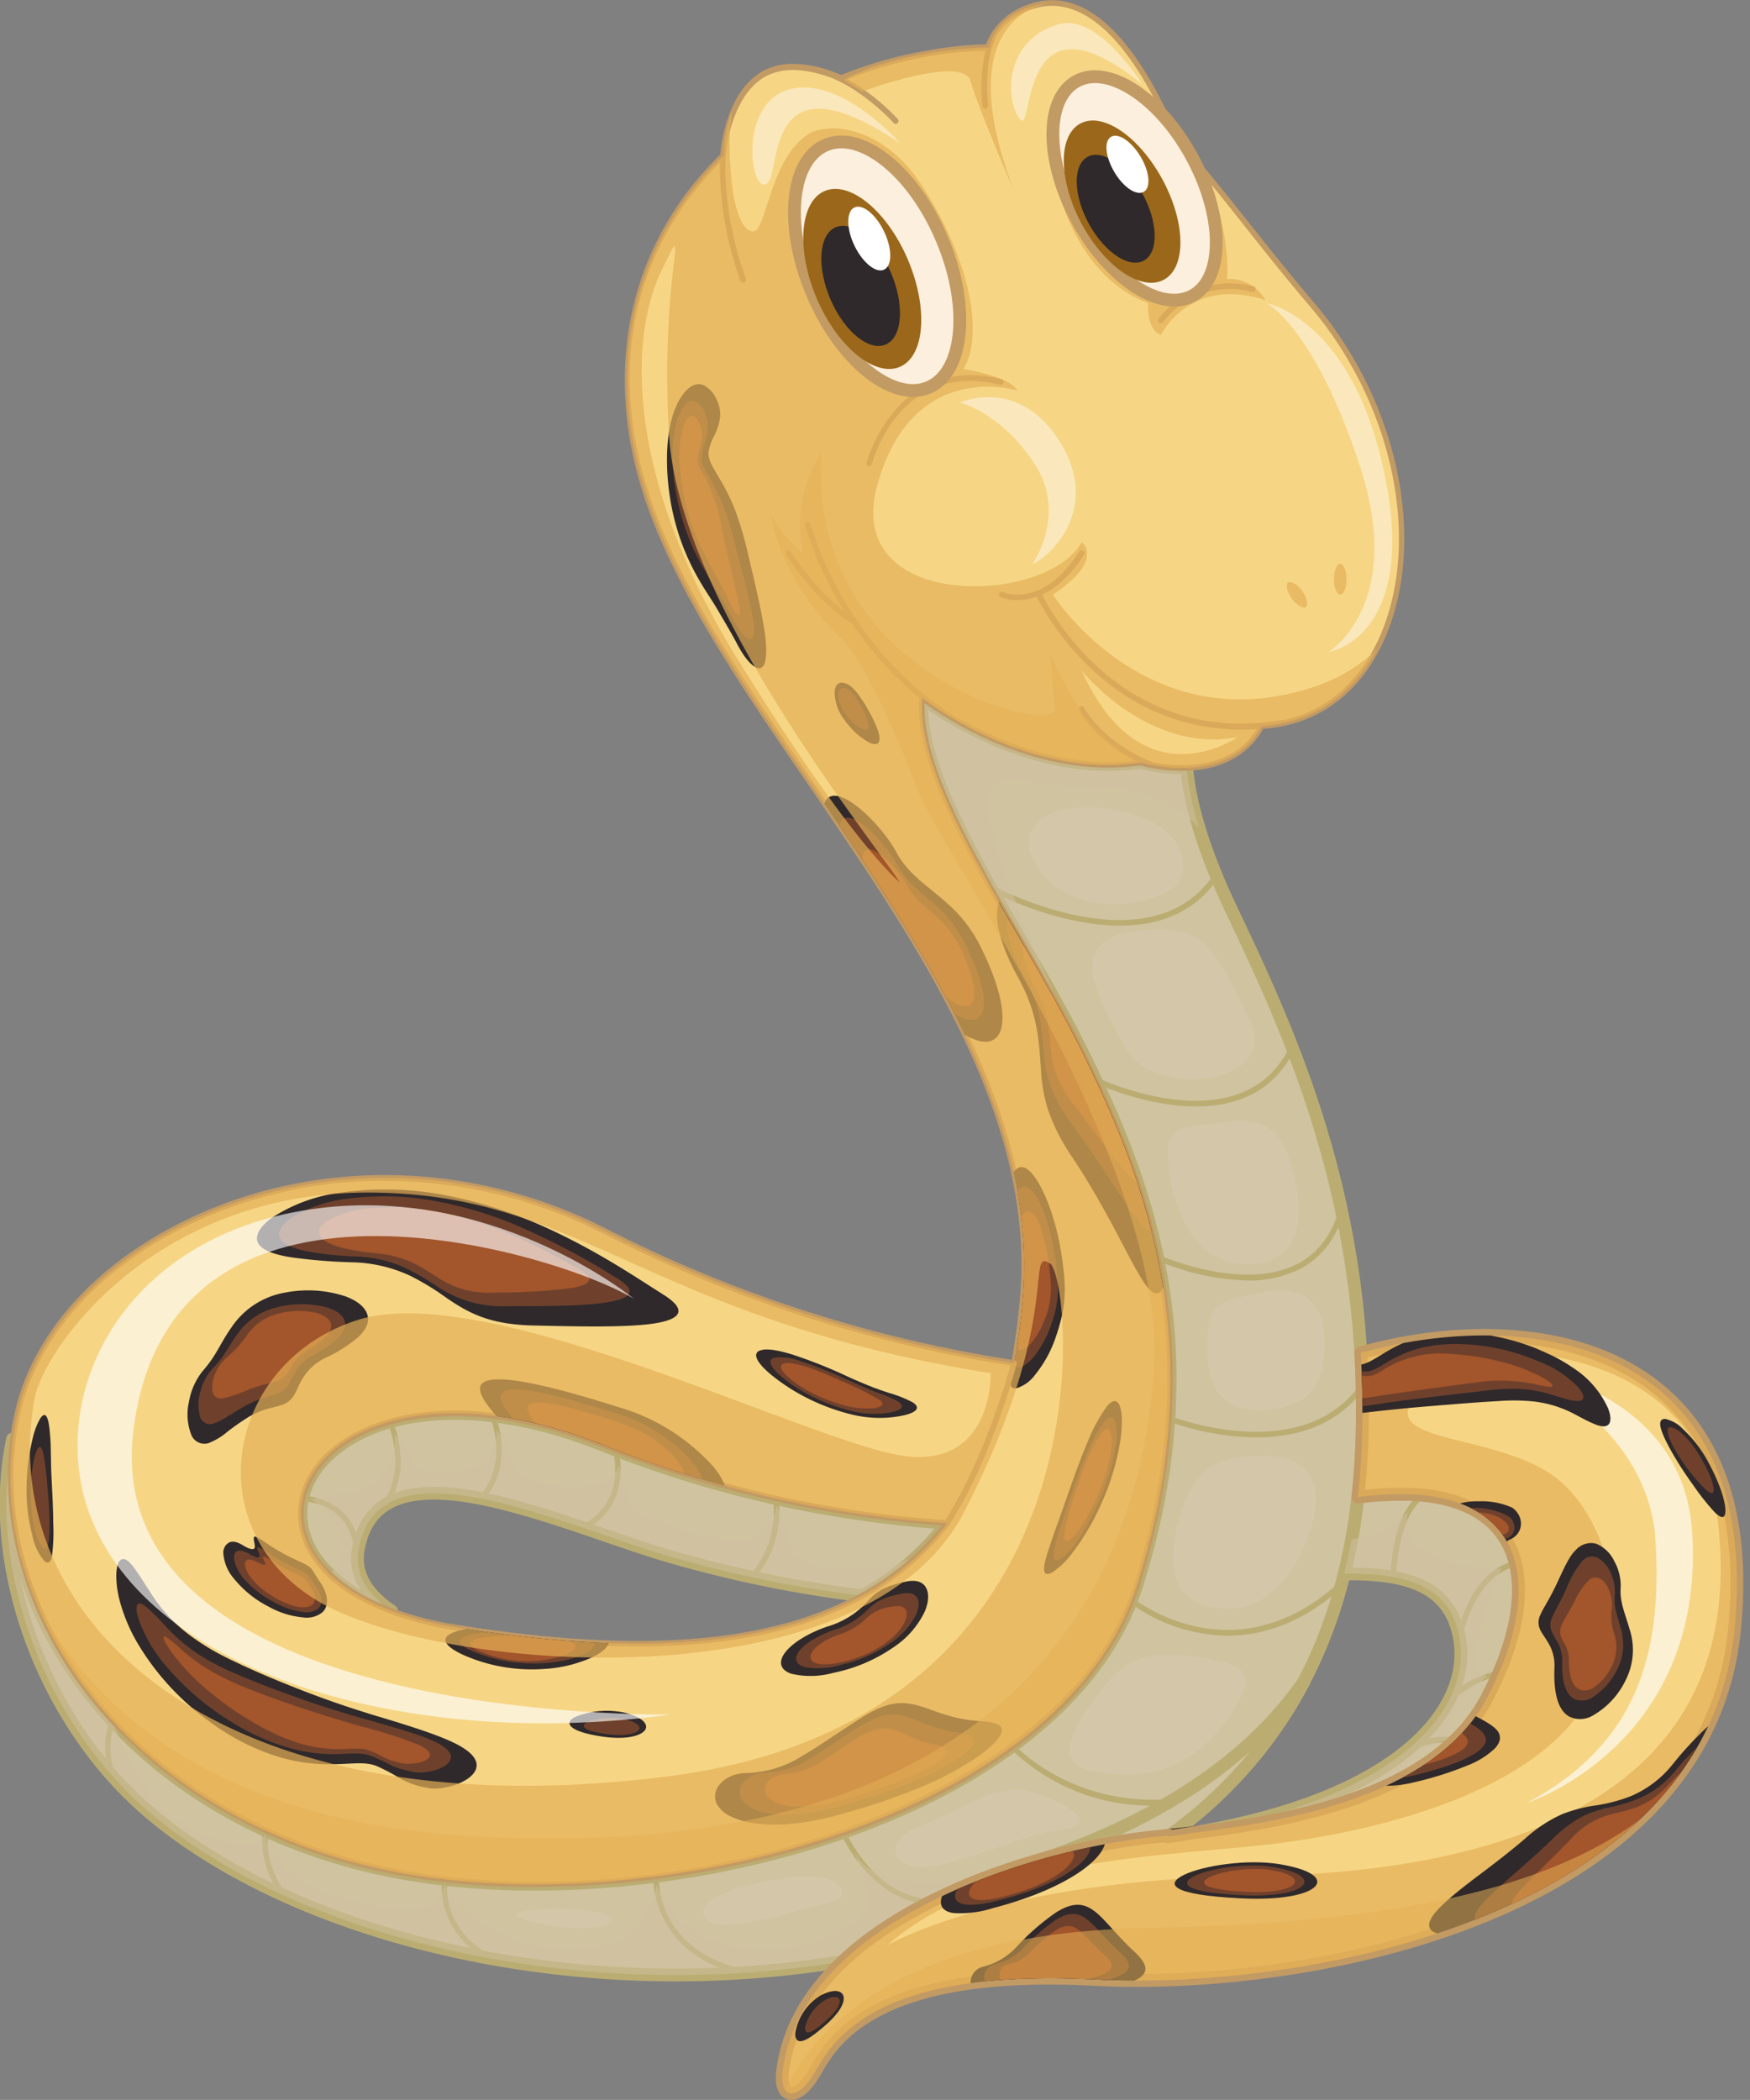 <svg xmlns="http://www.w3.org/2000/svg" xmlns:xlink="http://www.w3.org/1999/xlink" viewBox="0 0 276.36 331.62"><rect x="0" y="0" width="276.36" height="331.62" fill="#808080" stroke="none"/><defs><style>.cls-1,.cls-7{fill:none;}.cls-2{isolation:isolate;}.cls-3,.cls-6{fill:#d0c3a0;}.cls-3{stroke:#bbad72;}.cls-16,.cls-3,.cls-7,.cls-8{stroke-linecap:round;stroke-linejoin:round;stroke-width:2.02px;}.cls-4{fill:#bbad72;}.cls-5{fill:#daceb8;opacity:0.38;}.cls-19,.cls-22,.cls-5{mix-blend-mode:screen;}.cls-6{opacity:0.5;}.cls-15,.cls-21,.cls-6{mix-blend-mode:multiply;}.cls-7{stroke:#2f292b;}.cls-8,.cls-9{fill:#f6d685;}.cls-16,.cls-8{stroke:#c29a64;}.cls-10{fill:#c29a64;}.cls-11{clip-path:url(#clip-path);}.cls-12{fill:#2f292b;}.cls-13{fill:#6f412c;}.cls-14{fill:#a3552b;}.cls-15,.cls-21{fill:#e4b056;}.cls-15{opacity:0.7;}.cls-16{fill:#fcefdd;}.cls-17{fill:#9b671a;}.cls-18,.cls-19,.cls-22{fill:#fff;}.cls-19{opacity:0.63;}.cls-20{clip-path:url(#clip-path-2);}.cls-21{opacity:0.54;}.cls-22{opacity:0.45;}</style><clipPath id="clip-path"><path class="cls-1" d="M207.3,48.17C184.71,21.61,177.18,3,146.48,8.4s-57,33-44,70.87,62.84,79.57,59.08,125.52a98.15,98.15,0,0,1-1.41,10.47c-2.63,16-10.55,25.28-10.55,25.28A43,43,0,0,1,136.13,252c-14.71,8.1-35.88,9.57-64.08,5a53.05,53.05,0,0,1-10.2-2.61c-30-11.21-10-43.53,33.37-26.22a178.53,178.53,0,0,0,54.36,12.33s7.92-9.33,10.55-25.28a213.88,213.88,0,0,1-64.91-21c-40.63-20.54-85.72.3-92.38,28.53a41.5,41.5,0,0,0-.79,4.43c-3.58,27.28,17.7,58.52,57,67.63,40.55,9.42,105.81-6.23,119.66-42.13.29-.76.57-1.53.81-2.31q1.66-5.27,2.77-10.23a102.68,102.68,0,0,0,2.52-23.06c-.16-20.71-7.05-37-13.68-50.56-9.85-20.05-26.65-42.27-25.49-56.38,0,0,16.22,12.91,34.46,10.21a25.27,25.27,0,0,0,7.34.86c4.18-.15,9.1-1.55,11.85-6.61C224.27,113.14,229.52,74.31,207.3,48.17Z"/></clipPath><clipPath id="clip-path-2"><path class="cls-1" d="M215.4,213.5l-.51.13c.23,4,.32,8.18.22,12.48-.08,3.5-.3,6.94-.68,10.3a55.7,55.7,0,0,1,9.08-.39c18,1.2,20,15.61,11.3,32.13-7.7,14.62-28.56,19.12-45.9,21.21-1.48.25-3,.49-4.55.7l.31-.22-2.28.23c-13.15,1.3-36.25,7.34-49.31,19.67-5.06,4.78-8.61,10.5-9.48,17.26-.58,4.51,2.32,5.11,5.21,0s9.85-16.21,44-14.41,96.44-10.21,101.07-54.95S243.2,206,215.4,213.5Z"/></clipPath></defs><title>Asset 1</title><g class="cls-2"><g id="Layer_2" data-name="Layer 2"><g id="Layer_1-2" data-name="Layer 1"><path class="cls-3" d="M230.46,258.54c2.11,11.31-9.4,25.32-41.55,30.82,17.34-2.09,38.2-6.59,45.9-21.21,8.68-16.52,6.66-30.93-11.3-32.13a55.7,55.7,0,0,0-9.08.39,93.39,93.39,0,0,1-2.16,12.15C223,248.38,229,250.93,230.46,258.54Z"/><path class="cls-3" d="M149.58,240.54a178.53,178.53,0,0,1-54.36-12.33c-43.35-17.31-63.42,15-33.37,26.22-3.76-2.55-5.94-5.71-5.29-9.63,2.89-17.42,29.4-5.18,47.64.53A193,193,0,0,0,136.13,252,43,43,0,0,0,149.58,240.54Z"/><path class="cls-3" d="M214.89,213.63c-1.81-30.82-12.69-53.67-20.63-70.4-5-10.64-6.52-17.76-6.85-22a25.27,25.27,0,0,1-7.34-.86c-18.24,2.7-34.46-10.21-34.46-10.21-1.16,14.11,15.64,36.33,25.49,56.38,6.63,13.51,13.52,29.85,13.68,50.56a102.68,102.68,0,0,1-2.52,23.06q-1.11,5-2.77,10.23c-.24.78-.52,1.55-.81,2.31C164.83,288.64,99.57,304.29,59,294.87c-39.27-9.11-60.55-40.35-57-67.63-4.22,20,4.8,44,20.48,58C44.77,305.11,89.19,317,133.08,309.74c13.06-12.33,36.16-18.37,49.31-19.67l2.28-.23c15-10.9,23.57-25,27.6-41.28a93.39,93.39,0,0,0,2.16-12.15c.38-3.36.6-6.8.68-10.3C215.21,221.81,215.12,217.65,214.89,213.63Z"/><path class="cls-4" d="M176.85,146.18c-10.16,0-20.43-5.48-20.6-5.56a.47.47,0,0,1-.18-.61.42.42,0,0,1,.58-.19c.25.13,25,13.34,35.06-1.77a.43.43,0,0,1,.6-.11.46.46,0,0,1,.12.62C188.59,144.34,182.74,146.18,176.85,146.18Z"/><path class="cls-4" d="M188.87,174.73c-8.1,0-15.89-3.66-16-3.73a.46.46,0,0,1-.21-.59.42.42,0,0,1,.58-.22c.23.11,23,10.81,30.47-5a.42.42,0,0,1,.58-.2.46.46,0,0,1,.2.6C201.13,172.69,194.91,174.73,188.87,174.73Z"/><path class="cls-4" d="M197,202.23A39.22,39.22,0,0,1,182.62,199a.45.45,0,0,1-.22-.59.43.43,0,0,1,.57-.23c.13.05,12.9,5.73,21.54,1.6,3.38-1.61,5.71-4.54,6.94-8.7a.44.44,0,0,1,.54-.3.46.46,0,0,1,.29.57c-1.3,4.41-3.8,7.53-7.41,9.25A18.22,18.22,0,0,1,197,202.23Z"/><path class="cls-4" d="M198.36,227a42.6,42.6,0,0,1-13.93-2.56.45.45,0,0,1-.25-.59.44.44,0,0,1,.56-.26c.2.09,20.64,8.09,30-4.88a.43.43,0,0,1,.61-.09.47.47,0,0,1,.09.63C211.06,225.31,204.39,227,198.36,227Z"/><path class="cls-4" d="M193.85,258.31a26.56,26.56,0,0,1-15.45-5.22.46.46,0,0,1-.06-.63.41.41,0,0,1,.61-.07c.15.12,15.83,12.75,32.62-2.57a.43.43,0,0,1,.62,0,.47.47,0,0,1,0,.64C205.63,256.44,199.26,258.31,193.85,258.31Z"/><path class="cls-4" d="M182.2,285.14a31.69,31.69,0,0,1-22.68-9.05.45.45,0,0,1,0-.63.41.41,0,0,1,.61,0c.12.13,11.7,13,32.32,7.3a.43.43,0,0,1,.53.33.46.46,0,0,1-.31.55A39.7,39.7,0,0,1,182.2,285.14Z"/><path class="cls-4" d="M147,300.74h0c-9.53-.32-14.16-11.09-14.21-11.2A.46.46,0,0,1,133,289a.43.43,0,0,1,.57.23c0,.11,4.47,10.36,13.44,10.66a.45.45,0,0,1,.42.47A.44.44,0,0,1,147,300.74Z"/><path class="cls-4" d="M117.72,312h-.1c-15-3.31-14.47-15.57-14.46-15.69a.43.43,0,0,1,.46-.42.43.43,0,0,1,.4.47c0,.47-.44,11.61,13.79,14.76a.46.46,0,0,1,.33.54A.44.44,0,0,1,117.72,312Z"/><path class="cls-4" d="M77.55,309.76a.45.45,0,0,1-.19-.05c-8.86-4.69-7.54-12.93-7.53-13a.42.42,0,0,1,.5-.36.45.45,0,0,1,.36.52c-.06.31-1.21,7.67,7.06,12.05a.44.44,0,0,1,.19.6A.44.44,0,0,1,77.55,309.76Z"/><path class="cls-4" d="M45.1,299.9a.44.44,0,0,1-.33-.16A13.73,13.73,0,0,1,41.53,289a.45.45,0,0,1,.52-.35.45.45,0,0,1,.33.54,13,13,0,0,0,3,10,.45.45,0,0,1,0,.63A.38.38,0,0,1,45.1,299.9Z"/><path class="cls-4" d="M17.87,281a.43.43,0,0,1-.4-.29c-1.95-5.51,0-9,0-9.14a.43.43,0,0,1,.59-.16.45.45,0,0,1,.16.61s-1.76,3.29,0,8.38A.46.46,0,0,1,18,281,.39.39,0,0,1,17.87,281Z"/><path class="cls-4" d="M56.46,246.33a.44.44,0,0,1-.44-.44c-.22-8.67-7.92-8.79-8.25-8.8a.44.44,0,0,1-.43-.45.44.44,0,0,1,.43-.45s8.88.08,9.12,9.68a.43.43,0,0,1-.42.46Z"/><path class="cls-4" d="M60.61,238.25a.43.43,0,0,1-.26-.09.47.47,0,0,1-.08-.64c4.17-5.59,1-12.72.95-12.79a.46.46,0,0,1,.21-.6.43.43,0,0,1,.58.21c0,.08,3.45,7.7-1.06,13.73A.41.41,0,0,1,60.61,238.25Z"/><path class="cls-4" d="M76,237.09a.38.38,0,0,1-.28-.11.45.45,0,0,1,0-.63c4.89-5.78,1.56-12.86,1.53-12.94a.45.45,0,0,1,.19-.6.43.43,0,0,1,.58.2c0,.07,3.64,7.69-1.65,13.93A.43.43,0,0,1,76,237.09Z"/><path class="cls-4" d="M92.09,241.71a.42.42,0,0,1-.39-.24.46.46,0,0,1,.19-.61c7.18-3.73,4.94-11.65,4.92-11.73a.46.46,0,0,1,.29-.57.44.44,0,0,1,.54.3c0,.09,2.47,8.74-5.36,12.81A.43.43,0,0,1,92.09,241.71Z"/><path class="cls-4" d="M118.76,249.52a.44.44,0,0,1-.3-.12.46.46,0,0,1,0-.63,15.73,15.73,0,0,0,3.64-12.05.46.46,0,0,1,.35-.52.45.45,0,0,1,.51.36,16.36,16.36,0,0,1-3.86,12.81A.42.42,0,0,1,118.76,249.52Z"/><path class="cls-4" d="M220,249.52h0a.45.45,0,0,1-.43-.46c0-.42.2-10.37,5-13.32a.43.43,0,0,1,.6.15.47.47,0,0,1-.15.62c-4.36,2.7-4.55,12.47-4.55,12.57A.44.44,0,0,1,220,249.52Z"/><path class="cls-4" d="M230.46,259h-.08a.44.44,0,0,1-.34-.52c.07-.42,1.94-10.27,9.15-12a.43.43,0,0,1,.52.34.45.45,0,0,1-.32.54c-6.67,1.6-8.48,11.19-8.5,11.28A.44.44,0,0,1,230.46,259Z"/><path class="cls-4" d="M228.81,269a.43.43,0,0,1-.31-.13.45.45,0,0,1,0-.63,15.44,15.44,0,0,1,8.08-4.37.45.45,0,0,1,.11.89c-4.25.62-7.54,4.07-7.57,4.1A.44.44,0,0,1,228.81,269Z"/><path class="cls-4" d="M221.34,277.54a.43.43,0,0,1-.34-.16.48.48,0,0,1,.06-.64,11.55,11.55,0,0,1,8.76-2.36.45.45,0,0,1-.14.89,10.87,10.87,0,0,0-8.07,2.17A.39.39,0,0,1,221.34,277.54Z"/><path class="cls-5" d="M174.26,127.65c-11.62-1.33-15.15,5.52-8.32,11.69s18.46,2.68,20.2,0S187.14,129.11,174.26,127.65Z"/><path class="cls-5" d="M183.32,146.79c-17,0-9.91,10.5-5.65,18.62s24.77,6.08,19.66-4.36S190.5,146.8,183.32,146.79Z"/><path class="cls-5" d="M193.74,177.19c-7.14,1-10.06-.05-9.16,7.3s4.52,16,13.56,15.09,7.13-10.73,5.92-15.09S201,176.21,193.74,177.19Z"/><path class="cls-5" d="M199.85,204c-9,1.69-8.93,2.63-9.15,7.06s-.17,12.26,9.15,11.61,9.31-6.81,9.31-11.61S206,202.85,199.85,204Z"/><path class="cls-5" d="M199.85,229.93c-5.26.12-10.53,0-13.32,8.89s-1.28,14.8,6.66,15.21,12.5-7.25,14.24-14.23S205,229.81,199.85,229.93Z"/><path class="cls-5" d="M187.7,261.51c-7.8-1.05-11,1.53-14.29,6s-7.58,10.72-1.23,12.1c13.5,2.92,19.62-5.12,22.24-9C199.06,263.7,196.48,262.7,187.7,261.51Z"/><path class="cls-5" d="M162.25,282.82c-5-1.29-10.21,3-16.51,5.34s-5.21,6.74,0,6.67,16.7-5.35,20.85-5.75C176.22,288.16,165.94,283.78,162.25,282.82Z"/><path class="cls-5" d="M122.64,296.78c-6.48,1.15-13.46,3.29-11.14,6.26s17.52-2.39,20.12-2.75S134.07,294.75,122.64,296.78Z"/><path class="cls-5" d="M90.57,301.51c-5.42-.34-14.77.57-4.34,2.43S101.22,302.19,90.57,301.51Z"/><path class="cls-1" d="M165.06,293.44c-2,.55-4,1.17-6,1.85C160.94,294.78,162.92,294.18,165.06,293.44Z"/><path class="cls-6" d="M135.1,292.73s1.09,3.83,2.17,6.72-6.73,9-18.51,8.4-15.12-10.29-15.12-10.29-.69,10.93-14.56,10.26-18.9-10.26-18.9-10.26c-1.07,5.5-7,4.63-17,1.89s-11.33-9.74-11.33-9.74c-1.78,4-14.31-.36-18.64-7.12s-5.37-10.75-5.37-10.75v0C5.74,258.71.06,242.37,2.05,227.24c-4.22,20,4.8,44,20.48,58C44.77,305.11,89.19,317,133.08,309.74c6.86-6.48,16.5-11.22,26-14.45C138.23,301,135.1,292.73,135.1,292.73Z"/><path class="cls-3" d="M165.09,293.44h0a105,105,0,0,1,17.33-3.37l2.28-.23a69.79,69.79,0,0,0,21.24-24.32C198.12,276.8,184.89,286.6,165.09,293.44Z"/><path class="cls-6" d="M156.45,124.38c2.17-3.26,4.2,0,18.28,0a20.49,20.49,0,0,1,14.57,6.24,45.77,45.77,0,0,1-1.89-9.35,25.27,25.27,0,0,1-7.34-.86c-18.24,2.7-34.46-10.21-34.46-10.21-1.16,14.11,15.64,36.33,25.49,56.38C161,146.36,154.29,127.65,156.45,124.38Z"/><path class="cls-6" d="M228.81,274.7c-1.79-4,6.07-10,6.07-10-3-.59-2-2.86-1.1-7.59a38.1,38.1,0,0,1,3.34-9.39s-7.11,0-11.58-2.4a5.69,5.69,0,0,1-3.21-6.54c-2.11,2.27-5.19,3.62-8.9,4.35-.34,1.82-.72,3.62-1.16,5.39,10.68-.18,16.77,2.37,18.19,10,2.11,11.31-9.4,25.32-41.55,30.82,10.49-1.26,22.27-3.41,31.64-8.15A11.62,11.62,0,0,1,228.81,274.7Z"/><path class="cls-6" d="M124.75,244.46c-.15-2.86-2.11-6.66-2.11-6.66a6.41,6.41,0,0,1-3.88,5.06c-3.66,1.65-18.92-3.36-19.21-5.41a39.92,39.92,0,0,0-2-6.28c.19,5.77-15.4,3.53-16.12.67a21.11,21.11,0,0,0-3-6c.43,8.56-12.6,7.51-13.18,5.33a13.26,13.26,0,0,0-2.92-4.59c.55,6-4.9,9.32-8.2,9.38a11.59,11.59,0,0,0-4.84.86s5.9,4,4.67,9.06a3.71,3.71,0,0,1-2.06,2.57,28,28,0,0,0,10,6c-3.76-2.55-5.94-5.71-5.29-9.63,2.89-17.42,29.4-5.18,47.64.53A193,193,0,0,0,136.13,252a43.81,43.81,0,0,0,8.66-6.24C135.47,250.1,124.86,246.82,124.75,244.46Z"/><path class="cls-7" d="M184.36,290.06c1.56-.21,3.07-.45,4.55-.7-1.44.18-2.86.33-4.24.48Z"/><path class="cls-8" d="M215.4,213.5l-.51.13c.23,4,.32,8.18.22,12.48-.08,3.5-.3,6.94-.68,10.3a55.7,55.7,0,0,1,9.08-.39c18,1.2,20,15.61,11.3,32.13-7.7,14.62-28.56,19.12-45.9,21.21-1.48.25-3,.49-4.55.7l.31-.22-2.28.23c-13.15,1.3-36.25,7.34-49.31,19.67-5.06,4.78-8.61,10.5-9.48,17.26-.58,4.51,2.32,5.11,5.21,0s9.85-16.21,44-14.41,96.44-10.21,101.07-54.95S243.2,206,215.4,213.5Z"/><path class="cls-9" d="M207.3,48.17C198.61,38,192.15,28.93,185.74,22c-3.63-8.8-12-25-23.27-20.84A10.3,10.3,0,0,0,156,7.49a56.86,56.86,0,0,0-9.52.91,63.88,63.88,0,0,0-13.59,4c-4-1.71-9.19-3-13-.28-3.47,2.48-5.21,7.32-5.75,12.53-13.08,12.75-19.53,31.84-11.68,54.64,13,37.84,62.84,79.57,59.08,125.52a98.15,98.15,0,0,1-1.41,10.47,213.88,213.88,0,0,1-64.91-21c-40.63-20.54-85.72.3-92.38,28.53a41.5,41.5,0,0,0-.79,4.43c-3.58,27.28,17.7,58.52,57,67.63,40.55,9.42,105.81-6.23,119.66-42.13.29-.76.57-1.53.81-2.31q1.66-5.27,2.77-10.23a102.68,102.68,0,0,0,2.52-23.06c-.16-20.71-7.05-37-13.68-50.56-9.85-20.05-26.65-42.27-25.49-56.38,0,0,16.22,12.91,34.46,10.21a25.27,25.27,0,0,0,7.34.86c4.18-.15,9.1-1.55,11.85-6.61C224.27,113.14,229.52,74.31,207.3,48.17ZM136.13,252c-14.71,8.1-35.88,9.57-64.08,5a53.05,53.05,0,0,1-10.2-2.61c-30-11.21-10-43.53,33.37-26.22a178.53,178.53,0,0,0,54.36,12.33A43,43,0,0,1,136.13,252Z"/><path class="cls-10" d="M84.37,298a113.85,113.85,0,0,1-25.45-2.67C40.52,291,24.61,281.4,14.13,268.16c-9.75-12.33-14.31-27.26-12.51-41a41.21,41.21,0,0,1,.8-4.48c2.86-12.14,12.68-23.08,26.93-30,20.34-9.89,45-9.45,66.06,1.19a212.3,212.3,0,0,0,64.38,20.87c.59-3.25,1-6.61,1.31-10,2.34-28.48-15.85-55.07-33.44-80.79C117,108.41,107,93.73,102.05,79.42c-7.13-20.7-2.87-40.74,11.68-55,.46-4.22,1.87-9.78,5.92-12.68,3-2.13,6.77-1.9,10.12-1h0a12.92,12.92,0,0,1,1.79.59c.44.16.88.33,1.29.51A64.25,64.25,0,0,1,146.41,8,57.26,57.26,0,0,1,155.7,7a11.08,11.08,0,0,1,1.2-2.26l0,0a11.3,11.3,0,0,1,5.4-4c11.38-4.22,19.77,11.32,23.77,21,3.55,3.85,7,8.22,11.05,13.29,3.24,4.08,6.61,8.31,10.47,12.86,12.95,15.22,17.67,36.63,11.47,52.05-3.68,9.16-10.63,14.53-19.57,15.16-2.34,4.14-6.51,6.42-12.09,6.63a25.84,25.84,0,0,1-7.39-.85c-16.13,2.34-30.82-7.49-34-9.83-.33,9.67,7.32,22.93,15.4,37,3.5,6.07,7.12,12.35,10.08,18.39,7,14.33,13.58,30.4,13.73,50.76a102.86,102.86,0,0,1-2.53,23.16c-.75,3.38-1.68,6.83-2.77,10.27-.23.71-.5,1.47-.83,2.34-6.41,16.62-24.2,30.23-50.09,38.32A152.84,152.84,0,0,1,84.37,298ZM60.77,186.47a71,71,0,0,0-31.05,7c-14,6.82-23.66,17.54-26.46,29.41-.31,1.34-.57,2.78-.78,4.39C.71,240.77,5.2,255.46,14.8,267.58c10.36,13.09,26.1,22.63,44.32,26.86,42.56,9.87,105.9-7.51,119.15-41.87.33-.84.59-1.59.81-2.28,1.08-3.41,2-6.84,2.75-10.19a102.22,102.22,0,0,0,2.51-22.95c-.15-20.18-6.64-36.13-13.63-50.37-3-6-6.57-12.27-10.06-18.33-8.38-14.54-16.3-28.27-15.47-38.29a.44.44,0,0,1,.25-.37.41.41,0,0,1,.44,0C146,110,162.16,122.6,180,120a.43.43,0,0,1,.19,0,24.87,24.87,0,0,0,7.2.84c5.43-.2,9.29-2.34,11.48-6.38a.41.41,0,0,1,.35-.23c8.71-.53,15.48-5.72,19.06-14.62,6.07-15.12,1.42-36.14-11.32-51.12h0c-3.88-4.55-7.24-8.79-10.49-12.88-4-5.08-7.52-9.46-11.06-13.3a.47.47,0,0,1-.08-.14c-3.88-9.4-12-24.57-22.72-20.59a10.29,10.29,0,0,0-5,3.66l0,0c-1.43,2.42-1.73,5.83-1.73,8.28a29.13,29.13,0,0,0,.16,3.11.13.13,0,0,1,0,.06.44.44,0,0,1-.38.45.44.44,0,0,1-.49-.39,29.08,29.08,0,0,1-.18-3.26A23,23,0,0,1,155.65,8a56,56,0,0,0-9.1.89,64.4,64.4,0,0,0-12.68,3.62,34.76,34.76,0,0,1,7.9,6.28.47.47,0,0,1,.12.31.47.47,0,0,1-.14.33.44.44,0,0,1-.62,0c0-.06-4.67-5.1-9.91-7.17-3.51-1.28-7.86-2-11.08.29-2.32,1.65-4,4.64-5,8.58a26.12,26.12,0,0,0-.61,5.87,53.78,53.78,0,0,0,3.25,17,.55.55,0,0,1,0,.17.45.45,0,0,1-.27.42.43.43,0,0,1-.57-.25A53.66,53.66,0,0,1,113.69,27c0-.45,0-.9,0-1.35-14,14.16-17.85,33.09-10.84,53.45,4.89,14.19,14.9,28.82,25.5,44.32,17.68,25.85,36,52.58,33.6,81.39a102.24,102.24,0,0,1-1.41,10.51.46.46,0,0,1-.49.37,213.19,213.19,0,0,1-65-21A76.17,76.17,0,0,0,60.77,186.47ZM100.53,260A181.32,181.32,0,0,1,72,257.48a53.93,53.93,0,0,1-10.28-2.63c-8.36-3.11-13.5-8-14.48-13.9-.73-4.38,1.12-8.82,5.06-12.17,7-6,22.05-9.39,43.09-1a176.82,176.82,0,0,0,54.23,12.31.41.41,0,0,1,.36.26.46.46,0,0,1-.05.47,43.74,43.74,0,0,1-13.59,11.57h0C127.09,257.49,115.26,260,100.53,260ZM71.86,223.67c-8.66,0-15.12,2.49-19,5.81-3.69,3.14-5.43,7.27-4.75,11.32.9,5.43,6,10.25,13.91,13.21a53,53,0,0,0,10.12,2.58c28.52,4.59,49.39,3,63.8-5h0a43,43,0,0,0,12.79-10.68,179.83,179.83,0,0,1-53.65-12.3C86.17,225.08,78.39,223.67,71.86,223.67Z"/><g class="cls-11"><path class="cls-12" d="M136.88,111.7c-.2-.37-.45-.76-.62-1s-.37-.55-.55-.79a7.6,7.6,0,0,0-1-1.2,2.7,2.7,0,0,0-1.79-.91c-1,0-1.5,1.31-.74,3.7a8,8,0,0,0,.87,1.76,13.68,13.68,0,0,0,1.4,1.76,9.94,9.94,0,0,0,3,2.32C139.13,118,139.82,116.82,136.88,111.7Z"/><path class="cls-13" d="M135.84,111.28c-1-1.83-2-2.65-2.68-2.63s-1,.9-.49,2.52a5.09,5.09,0,0,0,.58,1.2c.12.19.26.37.4.56l.5.58a7.06,7.06,0,0,0,2,1.58C137.36,115.59,137.83,114.76,135.84,111.28Z"/><path class="cls-12" d="M95.46,274.29c3.53.46,5.76-.19,6.39-1.06s-.31-2-3-2.72a13.3,13.3,0,0,0-8.07.66C89.14,272,89.53,273.47,95.46,274.29Z"/><path class="cls-13" d="M96.22,273.89c2.56.29,4.17-.11,4.63-.66s-.22-1.26-2.17-1.72a10.85,10.85,0,0,0-5.88.42C91.59,272.48,91.91,273.38,96.22,273.89Z"/><path class="cls-12" d="M154.82,149.43c-4.09-8.13-10.17-9-13.36-15s-16.61-18.16-9.48,4c3.58,11,5.44,14.25,7.59,15.94s4.55,1.67,8.65,5.7,7.45,5.39,9.11,3.79S158.8,157.4,154.82,149.43Z"/><path class="cls-13" d="M152.34,148.88c-3.37-6.64-8.1-7.44-10.72-12.44s-13.34-15-7.27,3c3,9,4.56,11.68,6.28,13.09s3.58,1.46,6.89,4.83,6,4.49,7.22,3.18S155.62,155.4,152.34,148.88Z"/><path class="cls-14" d="M151.5,149.41c-2.6-5.15-6.27-5.78-8.29-9.65s-10.33-11.55-5.64,2.36c2.31,6.92,3.5,9,4.84,10.15s2.77,1.14,5.36,3.76,4.7,3.48,5.63,2.45S154,154.46,151.5,149.41Z"/><path class="cls-12" d="M168.09,202c-.64-8-2.88-13.61-4.72-16.17-.94-1.28-1.8-1.77-2.54-1.41s-1.37,1.6-2.08,3.66a49.11,49.11,0,0,0-2.51,10,12.18,12.18,0,0,0,.25,5.57c.21.47.61,1.18,1.07,2.1.22.46.46,1,.69,1.51.11.28.23.56.34.85s.2.72.31,1.08c.78,3,1.29,6.3.75,8.55-.26,1.12.09,1.6.82,1.51a5.77,5.77,0,0,0,3-2.15,19.11,19.11,0,0,0,3.32-6.14c.24-.67.46-1.44.65-2.14a19.16,19.16,0,0,0,.46-2.11A20,20,0,0,0,168.09,202Z"/><path class="cls-13" d="M167,201.78c-.54-6.46-2.12-11-3.52-13.11-.71-1-1.39-1.48-2-1.21s-1.2,1.23-1.88,2.86a32.86,32.86,0,0,0-2.32,8.21,10.28,10.28,0,0,0,.19,4.71,36.68,36.68,0,0,1,2.08,4.41c.09.25.17.5.25.76l.22,1c.13.65.24,1.28.31,1.9a11.08,11.08,0,0,1,0,3.37c-.41,1.9,1.24,1.68,3.11-.64a16.92,16.92,0,0,0,2.66-5.14A16.45,16.45,0,0,0,167,201.78Z"/><path class="cls-14" d="M165.92,202.37c-.36-4.91-1.33-8.39-2.29-10s-1.91-1.36-3.1,1.06a21.14,21.14,0,0,0-2.11,6.29,8,8,0,0,0,.09,3.76c.28.63,1.05,1.91,1.63,3.46a10.74,10.74,0,0,1,.66,5.26c-.29,1.52,1,1.3,2.41-.55a11.82,11.82,0,0,0,1.07-1.71c.17-.34.34-.71.5-1.09s.3-.68.44-1.05A13.25,13.25,0,0,0,165.92,202.37Z"/><path class="cls-12" d="M173.8,237.71a38.91,38.91,0,0,0,3.13-10.25c.38-2.69.27-4.55-.12-5.48s-1.07-.95-1.92,0a25.21,25.21,0,0,0-3.19,5.88c-1.29,3-2.5,6.54-3.66,9.84s-2.29,6.32-2.85,8.33-.44,3.09,1.05,2.24a12.72,12.72,0,0,0,3.12-3.06A37.6,37.6,0,0,0,173.8,237.71Z"/><path class="cls-13" d="M173.45,237.29a33.78,33.78,0,0,0,2.63-8.37,9.74,9.74,0,0,0,0-4.51c-.65-1.56-2.12-.06-4.29,4.79-1.09,2.42-2.12,5.39-3.06,8.14s-1.79,5.3-2.18,7-.23,2.56,1,1.79S170.9,242.86,173.45,237.29Z"/><path class="cls-14" d="M173.37,236.14c2.21-5.15,2.48-8.76,2-10s-1.65-.07-3.37,3.69a57.27,57.27,0,0,0-2.35,6.38,50.4,50.4,0,0,0-1.5,5.54c-.22,1.34-.05,2,.83,1.35S171.47,240.45,173.37,236.14Z"/><path class="cls-12" d="M131.58,264.18a25.58,25.58,0,0,0,9.75-4.2,13.93,13.93,0,0,0,4.71-5.49c.72-1.71.66-3.11.09-3.94s-1.66-1.12-3.27-.74c-3.26.73-4.44,1.58-5.64,2.84a13.66,13.66,0,0,1-6.49,4.19c-4,1.35-7,3.58-7.36,5.38-.17.9.31,1.68,1.64,2.11A13.36,13.36,0,0,0,131.58,264.18Z"/><path class="cls-13" d="M132.47,263a23.31,23.31,0,0,0,7.94-3.37,12.55,12.55,0,0,0,4.05-4.25c.7-1.32.77-2.42.36-3.08s-1.29-.89-2.7-.57c-2.84.61-3.88,1.31-4.92,2.3a12.54,12.54,0,0,1-5.45,3.36c-3.33,1.12-5.72,2.9-6,4.29-.13.7.28,1.28,1.36,1.58A11.86,11.86,0,0,0,132.47,263Z"/><path class="cls-14" d="M133.14,262.44c5-1.17,8.27-3.79,9.46-5.8s.59-3.38-1.69-2.92a7,7,0,0,0-4,1.75,10.66,10.66,0,0,1-4.32,2.63c-2.6.89-4.41,2.32-4.59,3.4S129.29,263.33,133.14,262.44Z"/><path class="cls-12" d="M168.92,147c-5.36-6.21-9.12-7.13-10.67-5.33s-.9,6.51,2.46,12.55,3.36,10.62,3.68,14.74a25.45,25.45,0,0,0,1.1,6.26,31.34,31.34,0,0,0,3.87,7.57c2,3,3.91,6.27,5.6,9.35s3.15,6,4.38,8.2,2.24,3.71,3.11,3.9,1.56-.9,1.81-3.86a86.74,86.74,0,0,0,.25-11.39,76.28,76.28,0,0,0-7.62-29.64A59.48,59.48,0,0,0,168.92,147Z"/><path class="cls-13" d="M168.5,148.18c-4.38-5.13-7.49-5.94-8.77-4.46s-.76,5.38,2,10.38,2.8,8.76,3.13,12.17a20.66,20.66,0,0,0,1,5.19,24.79,24.79,0,0,0,3.48,6.19c1.77,2.45,3.56,5,5.18,7.45s3.07,4.7,4.28,6.4,2.21,2.82,2.93,2.89,1.17-.91,1.1-3.36-.24-5.62-.71-9.23a76.06,76.06,0,0,0-2.45-11.7C177.34,162,173.39,153.9,168.5,148.18Z"/><path class="cls-14" d="M168.86,151.56c-3.37-4.05-5.79-4.75-6.8-3.61s-.63,4.2,1.5,8.14,2.14,6.87,2.4,9.54.78,5.14,3.65,8.87,5.86,7.87,7.94,10.35c1,1.22,1.89,2,2.45,2s.84-.8.63-2.65a82.17,82.17,0,0,0-3.14-15.76C175.58,162.3,172.62,156.09,168.86,151.56Z"/><path class="cls-12" d="M118.17,87.66a54.42,54.42,0,0,0-2-6.87,30.63,30.63,0,0,0-2.06-4.39c-1.33-2.36-2.51-3.84-2.17-5.31a9.09,9.09,0,0,1,1-2.55,9.07,9.07,0,0,0,.77-2.62,5.12,5.12,0,0,0-.54-2.79,4.51,4.51,0,0,0-2-2.27c-.85-.39-2-.29-3.29,1.39s-2.54,4.94-2.55,10.28a38.67,38.67,0,0,0,2,12.3,37.36,37.36,0,0,0,3.13,6.85c1,1.74,2,3.13,2.89,4.66s1.92,3.21,3.14,5.51,2.37,3.44,3.15,3.64,1.24-.53,1.32-2C121.24,100.61,119.88,94.9,118.17,87.66Z"/><path class="cls-13" d="M116.09,86a38.45,38.45,0,0,0-3.46-9.54c-1-2-2-3.1-1.81-4.39a9.7,9.7,0,0,1,.56-2.31,10.26,10.26,0,0,0,.39-2.39,5,5,0,0,0-.54-2.39,2.8,2.8,0,0,0-1.59-1.66c-.66-.15-1.49.27-2.25,1.87S106,69.59,106.28,74a37.47,37.47,0,0,0,2.13,10A34,34,0,0,0,111,89.57c1.64,2.82,2.86,4.54,4.83,8.35,1,1.9,1.88,2.85,2.45,3s.84-.43.81-1.63C119,96.91,117.71,92.15,116.09,86Z"/><path class="cls-14" d="M114,83.49a26.55,26.55,0,0,0-2.43-7.61c-.8-1.56-1.51-2.45-1.39-3.47.27-2,.58-1.61.66-3.74,0-1-.62-2.91-1.48-3-.44,0-1,.36-1.41,1.63a17.3,17.3,0,0,0-.56,6.75,35.46,35.46,0,0,0,1.6,8.09,36.39,36.39,0,0,0,2.17,5.22c1.46,2.85,2.7,4.8,4.11,7.77.71,1.48,1.21,2.09,1.42,2s.18-.78-.06-2C116.16,92.73,115,88.39,114,83.49Z"/><path class="cls-12" d="M75.76,262.34a26.81,26.81,0,0,0,10,1.23,21.4,21.4,0,0,0,7.7-1.82c1.86-.89,2.87-1.93,2.71-2.81s-1.46-1.55-4.3-1.91a68.79,68.79,0,0,0-9.36-.43,62.31,62.31,0,0,0-8.48.59c-2.24.37-3.7.95-3.68,1.81S71.9,261.06,75.76,262.34Z"/><path class="cls-13" d="M77.18,261.66c5.58,1.72,11.46,1.06,14.49-.2S95,258.54,90.34,258a67.92,67.92,0,0,0-14.71-.11c-1.84.25-3,.67-3,1.32S74,260.68,77.18,261.66Z"/><path class="cls-14" d="M77.82,261.52a18.89,18.89,0,0,0,11.24-.08c2.39-.94,2.69-2.21-1-2.73a47.31,47.31,0,0,0-11.48-.15C73.75,258.94,72.9,260,77.82,261.52Z"/><path class="cls-12" d="M132.32,286.63a108.37,108.37,0,0,0,12.84-4.3,50.25,50.25,0,0,0,9.36-5c2.28-1.63,3.6-3.07,3.69-4s-1-1.4-3.5-1.53c-4.94-.34-7.69-2-10.21-2.58s-4.71-.34-8.56,2.11-6.63,4.45-9.3,6a17.26,17.26,0,0,1-8.82,2.67c-3.48.05-5.93,2.78-4.46,5.15a4.73,4.73,0,0,0,1.91,1.63,12.13,12.13,0,0,0,3.61,1.11C121.88,288.37,126.22,288.28,132.32,286.63Z"/><path class="cls-13" d="M132.76,285.22a108.42,108.42,0,0,0,10.44-3.44,46.6,46.6,0,0,0,7.58-3.72c1.87-1.19,3-2.26,3.08-3s-.76-1.22-2.75-1.48c-4-.58-6.17-2-8.24-2.56s-3.91-.37-7.13,1.63-5.51,3.69-7.72,5a14.59,14.59,0,0,1-7.29,2.31c-2.92.1-4.73,2.39-3.51,4.31.62.95,2,1.82,4.5,2.16S127.78,286.6,132.76,285.22Z"/><path class="cls-14" d="M133.23,284.15c5.82-1.65,11-3.53,13.84-5.21,1.44-.83,2.31-1.57,2.42-2.15s-.52-1-2-1.3c-3-.65-4.68-1.8-6.27-2.29s-3.07-.37-5.62,1.18-4.35,2.88-6.07,3.92a11.92,11.92,0,0,1-5.7,1.9c-2.29.13-3.69,1.95-2.7,3.42.5.72,1.61,1.36,3.56,1.59A22.57,22.57,0,0,0,133.23,284.15Z"/><path class="cls-12" d="M4.22,234a28.3,28.3,0,0,0,.92,8.6A8.78,8.78,0,0,0,7,246.51c.57.51,1,.24,1.21-.79a30.38,30.38,0,0,0,.19-5.38c0-2.57-.21-5.59-.32-8.4L8,228c-.07-1.18-.14-2.15-.26-2.92-.23-1.52-.66-2.16-1.38-1.09a11.19,11.19,0,0,0-1.18,3.09A33.79,33.79,0,0,0,4.22,234Z"/><path class="cls-13" d="M4.88,236c0,4.83,1.16,7.75,1.89,8.46s1.11-.66,1.05-4.2c0-1.77-.19-3.86-.36-5.79a45.62,45.62,0,0,0-.6-4.83c-.24-1.1-.58-1.54-1-.69S4.89,231.92,4.88,236Z"/><path class="cls-12" d="M45,204.13a12.78,12.78,0,0,0-8.52,5.6c-.85,1.19-1.48,2.39-2.15,3.52A19.32,19.32,0,0,1,32,216.52a10.69,10.69,0,0,0-2.17,4.89,8.89,8.89,0,0,0,.39,5.2,2.22,2.22,0,0,0,3.13,1.11,10.28,10.28,0,0,0,2.6-1.65,40.11,40.11,0,0,1,3.45-2.39,12.87,12.87,0,0,1,3.09-1.26c.8-.21,1.4-.35,1.92-.52a3.53,3.53,0,0,0,2-1.53c.45-.7.74-1.62,1.36-2.66a8.5,8.5,0,0,1,3.68-3.3,23,23,0,0,0,5.09-3.22c1.2-1.11,1.78-2.28,1.52-3.42s-1.37-2.26-3.53-3.06A18.94,18.94,0,0,0,45,204.13Z"/><path class="cls-13" d="M43.88,206.42a10.51,10.51,0,0,0-6.52,4.46c-1.32,1.84-2.09,3.58-3.68,5.12a8.72,8.72,0,0,0-2,3.65,7,7,0,0,0-.1,4,1.63,1.63,0,0,0,2.32,1.08c1.19-.35,2.82-1.63,5.08-2.85a15.64,15.64,0,0,1,2.76-1.14c.74-.23,1.33-.4,1.81-.58a3.64,3.64,0,0,0,1.91-1.35c.41-.57.65-1.3,1.15-2.13a7.25,7.25,0,0,1,2.89-2.7c3.28-1.77,5.49-3.64,4.93-5.39-.27-.85-1.22-1.67-3-2.17A15.71,15.71,0,0,0,43.88,206.42Z"/><path class="cls-14" d="M44.14,207.4a8.64,8.64,0,0,0-5,3.24,18,18,0,0,1-3.16,3.6,6.55,6.55,0,0,0-1.9,2.48,5.1,5.1,0,0,0-.53,2.95,1.34,1.34,0,0,0,1.63,1.16,21.18,21.18,0,0,0,4.22-1.45c1.94-.71,3.19-.91,4.09-1.22a3.55,3.55,0,0,0,1.77-1.1c.77-.89.82-2.32,3.31-3.83s4.14-3,3.66-4.32c-.24-.66-1-1.24-2.33-1.59A12.7,12.7,0,0,0,44.14,207.4Z"/><path class="cls-12" d="M97.69,222.22c-9-2.85-15.54-4.43-19-4.39s-3.91,1.52-.78,5.23a36.38,36.38,0,0,0,10.06,8.31,20.78,20.78,0,0,0,7.64,2.86c1.43.05,4.45-.17,7.75-.08s6.89.47,9.36,1.62,2.48-1,0-4.07A32,32,0,0,0,97.69,222.22Z"/><path class="cls-13" d="M97.1,223.15c-7.34-2.32-12.74-3.69-15.64-3.73s-3.27,1.19-.71,4.31a29.64,29.64,0,0,0,8.3,6.94A17.19,17.19,0,0,0,95.36,233c2.34.06,10-.68,14,1.21,2,.94,2-.82,0-3.34A25.93,25.93,0,0,0,97.1,223.15Z"/><path class="cls-14" d="M97.35,224.48c-5.68-1.8-9.87-2.93-12.13-3s-2.59.85-.61,3.32c3.92,5,9.53,7.27,11.38,7.36s7.75-.53,10.84.92S106.86,227.55,97.35,224.48Z"/><path class="cls-12" d="M134,217.45a77,77,0,0,0-8.77-3.51c-2.35-.73-4.06-1-5-.73-1.87.44-.63,2.73,4.67,6.13a33,33,0,0,0,9.45,4,18.33,18.33,0,0,0,8.44.16c2-.48,2.66-1.23,1.29-2.07a18.89,18.89,0,0,0-3.62-1.44l-1.38-.46-.7-.26c-.33-.1-.5-.18-.76-.28C136.68,218.62,135.45,218.1,134,217.45Z"/><path class="cls-13" d="M133.67,217.84a59.86,59.86,0,0,0-7.23-2.87,9,9,0,0,0-4.1-.58c-1.53.37-.51,2.25,3.85,5a28.44,28.44,0,0,0,7.74,3.29,15.11,15.11,0,0,0,6.84.35c1.6-.35,2.19-.95,1.09-1.67A15.5,15.5,0,0,0,139,220.1l-1.07-.41-1.17-.49Z"/><path class="cls-14" d="M132.67,218c-4.45-2.09-7.63-3-8.81-2.69s-.39,1.76,3,3.9a24.06,24.06,0,0,0,6,2.58,13.31,13.31,0,0,0,5.23.58c1.18-.2,1.67-.64.88-1.25A49.42,49.42,0,0,0,132.67,218Z"/><path class="cls-12" d="M54.13,188.3a25.86,25.86,0,0,0-11.18,4c-2.19,1.6-2.77,3.1-2.11,4.14s2.5,1.69,5.11,2.11a86.82,86.82,0,0,0,9.87.8,22.77,22.77,0,0,1,9,2.14A41.24,41.24,0,0,1,70.56,205c3.44,2.34,6.7,4.16,13.62,4.32s14.12.33,18.57-.24,6.2-2,2-4.64-10.83-7.2-19.47-11a69.24,69.24,0,0,0-14.42-4.58A49.76,49.76,0,0,0,54.13,188.3Z"/><path class="cls-13" d="M55.07,189.28a22,22,0,0,0-9,3c-1.79,1.21-2.31,2.39-1.83,3.28s1.92,1.54,4,2a52.64,52.64,0,0,0,8.11.87,20.07,20.07,0,0,1,7.52,1.74,37,37,0,0,1,4.88,2.8,18.58,18.58,0,0,0,11.53,3.3c5.8,0,11.81,0,15.51-.59s5.13-1.73,1.57-3.86a114.85,114.85,0,0,0-16.54-8.63,61,61,0,0,0-12.06-3.51A44.42,44.42,0,0,0,55.07,189.28Z"/><path class="cls-14" d="M58.67,190.81a16.93,16.93,0,0,0-6.69,1.8c-1.35.79-1.81,1.64-1.52,2.37.57,1.48,4,2.48,8.91,2.93s7.26,2.3,9.57,3.71a14.45,14.45,0,0,0,9.11,2.5,93.61,93.61,0,0,0,12.2-.71c2.89-.5,4-1.44,1.14-3A97,97,0,0,0,78.29,194C72.62,191.78,65.63,190.14,58.67,190.81Z"/><path class="cls-12" d="M32.73,271.6a36.34,36.34,0,0,0,10.63,5.64,27.47,27.47,0,0,0,7.6,1.35c4.15.14,6.62-.58,8.69.38a32.18,32.18,0,0,1,3.66,1.95,13.55,13.55,0,0,0,4.14,1.41c2.42.55,7.14-.88,7.75-3.07.31-1.09-.37-2.33-2.73-3.63s-6.41-2.67-12.79-4.58-11.08-3.72-14.79-5.22-6.44-2.74-8.76-3.88A38.15,38.15,0,0,1,30,258.26,24.88,24.88,0,0,1,24,251.87c-2-3.09-3.13-5-4.05-5.52s-1.57.34-1.59,2.6a16.16,16.16,0,0,0,.69,4.36,27.3,27.3,0,0,0,2.43,5.77A40.87,40.87,0,0,0,32.73,271.6Z"/><path class="cls-13" d="M36.68,272a35,35,0,0,0,8.89,4,25.56,25.56,0,0,0,6.08,1c3.28.09,5.16-.42,6.93.3,3.56,1.39,2.7,1.67,6.68,2.52,2,.42,5.67-.58,5.94-2.16.14-.78-.54-1.68-2.62-2.66s-5.54-2-11-3.54-9.43-2.92-12.6-4.08-5.5-2.1-7.49-2.95a40.77,40.77,0,0,1-5.37-2.69,27.47,27.47,0,0,1-5.71-4.65c-2.13-2.27-3.41-3.61-4.15-3.84s-.93.65-.37,2.46a23.49,23.49,0,0,0,4.41,7.48A42.39,42.39,0,0,0,36.68,272Z"/><path class="cls-14" d="M41.48,272.83c5.37,2.88,9,3.32,11.48,3.39s4-.34,5.34.22c2.75,1.09,2.07,1.3,5.14,2,1.54.34,4.3-.18,4.46-1.19.09-.51-.47-1.13-2.11-1.85a74.83,74.83,0,0,0-8.63-2.74c-8.49-2.43-13.59-4.27-17.65-5.86A48.21,48.21,0,0,1,34,264.27a28.9,28.9,0,0,1-5.21-3.65c-1.81-1.61-2.69-2.34-2.91-2.19s.24,1.16,1.37,2.7a35,35,0,0,0,5.36,5.64A51,51,0,0,0,41.48,272.83Z"/><path class="cls-12" d="M42.4,253.71a13.74,13.74,0,0,0,5.52,1.72,4,4,0,0,0,3-.82c1.19-1.12.79-3.09-.38-4.79s-1.22-2.18-2.13-2.68c-.44-.26-1.09-.52-2.08-1A29.56,29.56,0,0,1,42.52,244c-1.47-1-2-1.34-2.24-1.34s-.24.33-.16.74.21.89.05,1.11-.69.2-1.74-.44-1.7-.73-2.25-.48a1.81,1.81,0,0,0-.9,1.84,6.81,6.81,0,0,0,1.62,3.81A16.91,16.91,0,0,0,42.4,253.71Z"/><path class="cls-13" d="M43.42,253.09a12.26,12.26,0,0,0,4.43,1.47,3.08,3.08,0,0,0,2.37-.51c.92-.8.56-2.31-.43-3.65s-1.07-1.72-1.83-2.15c-.38-.21-.92-.45-1.76-.84a30.26,30.26,0,0,1-3.35-1.85,8.25,8.25,0,0,0-2.09-1.24c-.22,0-.14.27,0,.62s.31.75.2.93-.54.13-1.51-.43-1.55-.68-2-.47-.58.75-.41,1.56a7,7,0,0,0,1.73,3.06A16.55,16.55,0,0,0,43.42,253.09Z"/><path class="cls-14" d="M44.07,252.67c2.78,1.42,4.53,1.36,5.23.76s.47-1.79-.29-2.84-.82-1.34-1.43-1.68-1.76-.72-4.13-2.11a7.36,7.36,0,0,0-1.8-1c-.2,0-.1.22,0,.5.28.55.69,1.29-1,.42-.84-.44-1.36-.52-1.67-.34s-.37.64-.16,1.28C39.22,249,40.91,251,44.07,252.67Z"/></g><path class="cls-10" d="M196.1,115.22c-22.65,0-32.32-20.89-32.42-21.12a.46.46,0,0,1,.21-.6.44.44,0,0,1,.58.22c.11.24,11.36,24.49,38,20a.45.45,0,0,1,.5.38.44.44,0,0,1-.36.51A39.92,39.92,0,0,1,196.1,115.22Z"/><path class="cls-10" d="M160.64,94.76a7,7,0,0,1-2.6-.44.45.45,0,0,1-.23-.59.43.43,0,0,1,.57-.24c.25.12,6.27,2.64,12.06-6.36a.44.44,0,0,1,.61-.13.47.47,0,0,1,.12.63C167.32,93.62,163.22,94.76,160.64,94.76Z"/><path class="cls-10" d="M182.24,121.34a.4.4,0,0,1-.15,0c-8.62-3.21-11.55-8.94-11.67-9.18a.44.44,0,0,1,.19-.6.42.42,0,0,1,.58.19s2.92,5.66,11.19,8.75a.44.44,0,0,1,.26.57A.42.42,0,0,1,182.24,121.34Z"/><path class="cls-10" d="M149.14,113.08a.46.46,0,0,1-.24-.08c-16.82-11.42-21.69-29.83-21.74-30a.45.45,0,0,1,.31-.55.43.43,0,0,1,.53.32c.05.18,4.84,18.26,21.38,29.49a.47.47,0,0,1,.13.63A.48.48,0,0,1,149.14,113.08Z"/><path class="cls-10" d="M134.87,98.58a.46.46,0,0,1-.22-.06c-6-3.67-10.29-10.61-10.47-10.9a.46.46,0,0,1,.13-.62.42.42,0,0,1,.6.13c0,.07,4.38,7.06,10.19,10.61a.47.47,0,0,1,.15.62A.44.44,0,0,1,134.87,98.58Z"/><path class="cls-15" d="M212.65,91.47c0,1.35-.45,2.44-1,2.44s-1-1.09-1-2.44.46-2.44,1-2.44S212.65,90.12,212.65,91.47Z"/><path class="cls-15" d="M205.62,93.28c.78,1.07,1,2.23.61,2.58s-1.45-.24-2.23-1.32S203,92.31,203.4,92,204.84,92.2,205.62,93.28Z"/><path class="cls-10" d="M183.32,51.07a.38.38,0,0,1-.25-.08.47.47,0,0,1-.11-.63,14.19,14.19,0,0,1,15-5.13.45.45,0,0,1,.31.55.42.42,0,0,1-.53.32,13.29,13.29,0,0,0-14.09,4.79A.42.42,0,0,1,183.32,51.07Z"/><path class="cls-10" d="M137.27,73.6l-.12,0a.45.45,0,0,1-.3-.55c.05-.18,4.75-17.27,21.32-13.16a.46.46,0,0,1,.32.54.45.45,0,0,1-.52.34c-15.77-3.92-20.1,11.84-20.28,12.51A.45.45,0,0,1,137.27,73.6Z"/><path class="cls-10" d="M149.16,241.52a.39.39,0,0,1-.25-.08.45.45,0,0,1-.11-.62c6.92-10.47,10.87-25.53,10.91-25.68a.45.45,0,0,1,.54-.32.45.45,0,0,1,.3.56c0,.15-4,15.35-11,26A.42.42,0,0,1,149.16,241.52Z"/><path class="cls-15" d="M207.64,108.42c-26.5,8.92-41.36-14.51-41.36-14.51,8.36-5.59,4.52-8.3,4.52-8.3-5.19,9.91-37.86,11.18-32.26-9s22.11-14.92,22.11-14.92c-1.15-2.31-8.48-3.41-8.48-3.41,3.18-5.39,1.18-17.06-6.69-29.15-4.89-7.52-12.25-10.07-17.17-8.33-6.84,3.58-7.13,15.89-9.45,15.74s-3.76-6.45-3.62-15.06a24.76,24.76,0,0,1,.38-3.88,20.79,20.79,0,0,0-1.33,6.89c-13.18,12.75-19.71,31.9-11.83,54.79,13,37.84,62.84,79.57,59.08,125.52a98.15,98.15,0,0,1-1.41,10.47,213.88,213.88,0,0,1-64.91-21c-40.63-20.54-85.72.3-92.38,28.53a41.5,41.5,0,0,0-.79,4.43c-3.58,27.28,17.7,58.52,57,67.63,40.55,9.42,105.81-6.23,119.66-42.13.29-.76.57-1.53.81-2.31q1.66-5.27,2.77-10.23a102.68,102.68,0,0,0,2.52-23.06c-.16-20.71-7.05-37-13.68-50.56-9.85-20.05-26.65-42.27-25.49-56.38,0,0,16.22,12.91,34.46,10.21a25.27,25.27,0,0,0,7.34.86c4.18-.15,9.1-1.55,11.85-6.61,8.33-.51,14.46-5.15,18.12-12.09A25.89,25.89,0,0,1,207.64,108.42Zm-41.77,91.16c3.41,2.39,10.71,72.11-60.82,81S-.69,255.32,5.43,221c1.43-8,18.82-32.67,52.71-32.67s43.72,19.83,98.31,28.53c0,0,.44,14.78-13.46,13.1s-65.91-28.1-86.53-21.5S30.92,241.16,50,252.72s86.43,16.75,102.23-13.9S161.81,196.74,165.87,199.58Zm-16.29,41A43,43,0,0,1,136.13,252c-14.71,8.1-35.88,9.57-64.08,5a53.05,53.05,0,0,1-10.2-2.61c-30-11.21-10-43.53,33.37-26.22A178.53,178.53,0,0,0,149.58,240.54Zm-32.94-136.2C98.37,74.83,99.55,52.83,104.47,42.71s-.34.24,1.18,25.92,30.1,61.42,36.47,70.71C142.12,139.34,134.9,133.85,116.64,104.34Z"/><path class="cls-1" d="M61.85,254.43A53.05,53.05,0,0,0,72.05,257c28.2,4.53,49.37,3.06,64.08-5a43,43,0,0,0,13.45-11.46,178.53,178.53,0,0,1-54.36-12.33C51.87,210.9,31.8,243.22,61.85,254.43Z"/><path class="cls-15" d="M174.26,13.91s-6.57-2.57-8,5.14,2.92,24.3,15.08,28.84c0,0-.43,4.08,2,5,0,0,4.56-9.38,16.5-5.48a6.47,6.47,0,0,0-6.08-3.35s.86-7-3.49-16.9C178.24,12.72,174.26,13.91,174.26,13.91Z"/><path class="cls-15" d="M215.4,213.5l-.51.13c.23,4,.32,8.18.22,12.48-.08,3.5-.3,6.94-.68,10.3a55.7,55.7,0,0,1,9.08-.39c18,1.2,20,15.61,11.3,32.13-7.7,14.62-28.56,19.12-45.9,21.21-1.48.25-3,.49-4.55.7l.31-.22-2.28.23c-13.15,1.3-36.25,7.34-49.31,19.67-5.06,4.78-8.61,10.5-9.48,17.26-.58,4.51,2.32,5.11,5.21,0s9.85-16.21,44-14.41,96.44-10.21,101.07-54.95S243.2,206,215.4,213.5Zm-18,82.79c-39.69.5-57.3,10.93-57.3,10.93,14.52-12.74,38.5-13.81,57.22-15.62s42.38-7.8,51.94-20.85,5.22-29.89-2.89-36.85-25.2-6-24-11.24,12.51-10.54,24-8.23c16.74,3.37,23,13.87,24.32,21.69C278.91,283.93,237.11,295.81,197.41,296.29Z"/><path class="cls-16" d="M188.05,24.45c5.17,9.29,5.38,19.2.48,22.13s-13.07-2.23-18.24-11.52-5.38-19.2-.47-22.13S182.89,15.15,188.05,24.45Z"/><path class="cls-17" d="M183.43,28.08c3.75,6.75,4,13.89.53,16s-9.29-1.73-13-8.47-4-13.89-.53-16S179.68,21.34,183.43,28.08Z"/><path class="cls-16" d="M148.57,37.33c4.6,10.51,3.83,21.15-1.72,23.76s-13.78-3.79-18.38-14.31S124.63,25.62,130.19,23,144,26.81,148.57,37.33Z"/><path class="cls-17" d="M143.25,40.72c3.34,7.64,2.88,15.31-1,17.15S132.43,55,129.09,47.39s-2.88-15.32,1-17.16S139.91,33.09,143.25,40.72Z"/><path class="cls-12" d="M180.36,30.47c2.51,4.5,2.66,9.26.36,10.64s-6.2-1.16-8.7-5.65-2.66-9.27-.36-10.64S177.86,26,180.36,30.47Z"/><path class="cls-12" d="M140.64,42.93c2.22,5.09,1.92,10.22-.69,11.44s-6.53-1.9-8.76-7-1.91-10.21.69-11.44S138.41,37.84,140.64,42.93Z"/><path class="cls-18" d="M139.57,36.47c1.32,2.7,1.36,5.43.09,6.09s-3.36-1-4.68-3.67-1.37-5.43-.1-6.1S138.24,33.77,139.57,36.47Z"/><path class="cls-18" d="M180.06,24.64c1.46,2.37,1.73,4.88.62,5.62s-3.2-.59-4.65-3-1.73-4.89-.62-5.63S178.61,22.26,180.06,24.64Z"/><path class="cls-19" d="M100.13,205.12S77,186.06,47.51,191.23,7,221.8,14.55,240.14c10.43,25.38,52.56,36.08,91.37,30.61,0,0-90.64,1.64-84.85-44.91S87.68,197.61,100.13,205.12Z"/><path class="cls-19" d="M239.79,215.93s20.49,8.77,21.64,27.21-3.09,32.33-20.27,41.57c0,0,28.18-9.13,26.07-42.72C265.78,219,239.79,215.93,239.79,215.93Z"/><g class="cls-20"><path class="cls-12" d="M269.83,231a20.48,20.48,0,0,0-4-5.27,5.52,5.52,0,0,0-2.88-1.66c-1.31,0-.94,1.67,1,5.13a56.6,56.6,0,0,0,3.49,5.4,36.31,36.31,0,0,0,3.37,4.24c.91.89,1.59,1.08,1.66-.07S272,235.08,269.83,231Z"/><path class="cls-13" d="M268.51,230.07c-1.89-3.2-3.79-4.61-4.64-4.69s-.7,1.13.62,3.53a29.49,29.49,0,0,0,5,6.44c.67.56,1.14.64,1.13-.14S270.08,232.76,268.51,230.07Z"/><path class="cls-12" d="M130.31,319.86c2.15-1.87,3.07-3.46,2.92-4.48s-1.45-1.41-3.63-.26a8.59,8.59,0,0,0-4,5.93c-.06.87.26,1.41,1,1.28S128.5,321.44,130.31,319.86Z"/><path class="cls-13" d="M130.42,319.12c1.57-1.37,2.26-2.52,2.19-3.19s-1-.85-2.45,0a7,7,0,0,0-3,4.13C127,321.3,127.8,321.48,130.42,319.12Z"/><path class="cls-12" d="M256.72,265.34a10.56,10.56,0,0,0,.59-8.17c-.66-2.34-1.56-4.21-1.37-6.5a8,8,0,0,0-1-4.11,5.53,5.53,0,0,0-2.91-2.79,3.22,3.22,0,0,0-3.17,1c-1,.91-1.83,2.78-3,5.29s-2.14,3.86-2.56,4.87a2.67,2.67,0,0,0-.12,2.34c.3.68.86,1.35,1.38,2.27a6.92,6.92,0,0,1,.92,3.82c-.13,3.38.31,6.47,2.24,7.67a3.92,3.92,0,0,0,3.9-.16A12.77,12.77,0,0,0,256.72,265.34Z"/><path class="cls-13" d="M255.51,263.38a8.69,8.69,0,0,0,.4-6.37c-.48-1.82-1.12-3.32-.9-5.15a7,7,0,0,0-.59-3.33,5,5,0,0,0-2.07-2.5,2,2,0,0,0-2.49.51,15.79,15.79,0,0,0-2.55,4.47c-1,2.19-1.8,3.42-2.17,4.35a2.7,2.7,0,0,0-.17,2.1,17.92,17.92,0,0,0,1,1.88,6,6,0,0,1,.72,3.12c-.07,2.78.45,5.13,2,5.89a3.14,3.14,0,0,0,3-.44A10.85,10.85,0,0,0,255.51,263.38Z"/><path class="cls-14" d="M254.6,263a6.91,6.91,0,0,0,.38-4.81,9.24,9.24,0,0,1-.48-4c.31-1.41-.38-3.94-1.59-4.75a1.53,1.53,0,0,0-2,.12A11.25,11.25,0,0,0,248.6,253c-.94,1.74-1.6,2.76-1.93,3.54a2.4,2.4,0,0,0-.21,1.76c.27,1,1.32,1.79,1.31,4s.47,4,1.72,4.54a2.5,2.5,0,0,0,2.32-.43A8.77,8.77,0,0,0,254.6,263Z"/><path class="cls-12" d="M223.44,281.43a53.17,53.17,0,0,0,8.28-2.62,13.11,13.11,0,0,0,4.33-2.68c.82-.87,1-1.67.66-2.42s-1.37-1.46-2.94-2.3a25.85,25.85,0,0,0-4.35-1.89,16.34,16.34,0,0,0-3.94-.69,9.94,9.94,0,0,0-5.39,1c-.87.6-2.61,2.17-4.78,3.56s-4.68,2.65-6.73,2.68-1.33,2,1.46,3.66A18.28,18.28,0,0,0,223.44,281.43Z"/><path class="cls-13" d="M223.44,280.33c5.54-1.35,9.08-2.82,10.46-4.17s.89-2.52-1.7-4a15.23,15.23,0,0,0-7-2.21,8.36,8.36,0,0,0-4.5.79c-.71.5-2.15,1.79-3.89,3s-3.78,2.2-5.45,2.24-1.06,1.64,1.22,3A14.77,14.77,0,0,0,223.44,280.33Z"/><path class="cls-14" d="M222.75,279.26c4.28-1,7.1-2.05,8.33-3.05.62-.51.83-1,.64-1.51s-.75-1-1.8-1.65a12.53,12.53,0,0,0-5.72-1.82,6.53,6.53,0,0,0-3.58.6c-.57.39-1.69,1.39-3,2.3a9,9,0,0,1-4.17,1.77c-1.27,0-.8,1.27,1,2.32A11.44,11.44,0,0,0,222.75,279.26Z"/><path class="cls-12" d="M195.86,299.78c6.5.34,10.63-.61,11.81-1.85s-.56-2.7-5.6-3.54-12.08.21-15.1,1.69S185,299.24,195.86,299.78Z"/><path class="cls-13" d="M196,299.29c5.34.27,8.73-.5,9.7-1.51s-.45-2.23-4.59-2.93-9.94.18-12.43,1.38S187,298.84,196,299.29Z"/><path class="cls-14" d="M196.75,298.76c8.33.43,10.42-2.37,4-3.44S182.78,298.09,196.75,298.76Z"/><path class="cls-12" d="M156.8,301.33c7.39-1.91,12.92-4.66,15.76-7.34s2.86-5.2-1.37-5.55-6,.48-7.67,1.56a28.46,28.46,0,0,1-7.79,4c-4.45,1.58-7.16,4.53-7.15,6.35,0,.92.63,1.57,2,1.76A16.9,16.9,0,0,0,156.8,301.33Z"/><path class="cls-13" d="M157.59,300.13c6.14-1.51,10.72-3.73,13-5.83s2.32-4-1.17-4.22-4.91.46-6.28,1.31a23.42,23.42,0,0,1-6.37,3.14c-3.63,1.23-5.89,3.47-5.94,4.87S152.84,301.35,157.59,300.13Z"/><path class="cls-14" d="M158.23,299.58c4.79-1.15,8.35-2.94,10.14-4.6s1.75-3.16-1-3.26-3.79.41-4.85,1.07a17.44,17.44,0,0,1-4.9,2.44c-2.79.93-4.54,2.6-4.6,3.69S154.53,300.49,158.23,299.58Z"/><path class="cls-12" d="M273.5,284.19c2.27-4.3,2.94-7.78,2.86-10.06s-1-3.46-2.12-3.64-2.67.58-4.37,2a53.81,53.81,0,0,0-5.77,6.19,16.94,16.94,0,0,1-6.49,4.94,25.51,25.51,0,0,1-5.74,1.51,23.15,23.15,0,0,0-5.19,1.37,22.22,22.22,0,0,0-5.82,3.84c-2.26,1.94-4.71,3.83-7,5.55s-4.29,3.28-5.76,4.65-2.4,2.54-2.41,3.44.86,1.5,3,1.61a83.54,83.54,0,0,0,8.57.06,49.48,49.48,0,0,0,12.19-2.21,43.82,43.82,0,0,0,13.4-6.94A38.71,38.71,0,0,0,273.5,284.19Z"/><path class="cls-13" d="M272.23,284.28a17.89,17.89,0,0,0,2.53-8.09c0-1.88-.66-2.87-1.61-3.07s-2.22.35-3.67,1.5a37.51,37.51,0,0,0-4.93,5.06,15.26,15.26,0,0,1-5.42,4.2,24.58,24.58,0,0,1-4.79,1.5,19,19,0,0,0-4.37,1.44,19.56,19.56,0,0,0-4.81,3.61c-3.68,3.59-7.94,7-10.38,9.46-1.2,1.23-1.93,2.26-1.91,3s.82,1.18,2.69,1.11A52.1,52.1,0,0,0,253,300.67a40.66,40.66,0,0,0,10.73-6.29A35.07,35.07,0,0,0,272.23,284.28Z"/><path class="cls-14" d="M269,286a14.08,14.08,0,0,0,2.31-6c.11-1.43-.32-2.23-1-2.47-1.47-.47-4,1.28-7,4.51s-5.81,3.69-8.14,4.3a12.82,12.82,0,0,0-7.25,4.24c-2.86,3-6.06,5.91-7.89,8s-2.19,3.5.83,3.14a47.64,47.64,0,0,0,13.47-3.46,35.79,35.79,0,0,0,8.11-4.9A29.65,29.65,0,0,0,269,286Z"/><path class="cls-12" d="M235.89,211a26.39,26.39,0,0,0-9.36-.32,20.21,20.21,0,0,0-5.87,1.85c-3,1.5-4.57,3.09-6.38,3-3.62-.21-2.91-1-6.79-.35-2,.33-5,3.28-4.8,5.56a2.3,2.3,0,0,0,.27.8,4.07,4.07,0,0,0,.64.68,5.57,5.57,0,0,0,2.4,1c2.18.43,5.57.33,10.82-.28s9.19-.89,12.32-1.15,5.47-.42,7.49-.53a31.23,31.23,0,0,1,5.57.06,18.18,18.18,0,0,1,6.45,2c2.45,1.32,3.92,2.05,4.81,1.91s1.14-1.13.48-2.84A14.93,14.93,0,0,0,248.4,216a25.47,25.47,0,0,0-2.67-1.61c-1-.52-2.13-1-3.09-1.43A37.06,37.06,0,0,0,235.89,211Z"/><path class="cls-13" d="M233,212.41c-6.31-.63-9.9.66-12.28,1.81s-3.58,2.38-5.09,2.37c-3,0-2.49-.56-5.67.07-1.6.32-4,2.51-3.66,4.08.15.78,1,1.39,2.79,1.59s4.72,0,9.13-.68,7.73-1,10.36-1.34l6.28-.73a34.35,34.35,0,0,1,4.68-.25,19.81,19.81,0,0,1,2.52.23,20.92,20.92,0,0,1,3.17.75c2.35.75,3.74,1.1,4.4.87s.54-1-.46-2.17a17,17,0,0,0-6-3.94A33.77,33.77,0,0,0,233,212.41Z"/><path class="cls-14" d="M229.3,213.83a17.1,17.1,0,0,0-9.31,1.63c-1.82.93-2.75,1.85-3.92,1.84-2.34,0-1.92-.45-4.37,0-1.24.23-3.09,1.68-2.88,2.69.11.5.72.88,2.15,1a37.62,37.62,0,0,0,7.15-.61c6.92-1,11.13-1.56,14.53-2a26.81,26.81,0,0,1,9.6.18c1.88.44,2.82.58,2.93.33s-.56-.83-2-1.57a28.11,28.11,0,0,0-5.68-2.16A42.62,42.62,0,0,0,229.3,213.83Z"/><path class="cls-12" d="M233.52,237.09A9.83,9.83,0,0,0,229,238a3.64,3.64,0,0,0-1.91,2c-.5,1.51.44,3.16,1.84,4.21s1.6,1.44,2.42,1.48a17.49,17.49,0,0,0,1.81-.08,24.43,24.43,0,0,1,3.37,0l.82,0a1.19,1.19,0,0,0,.15-.09.52.52,0,0,0,.22-.22,1.1,1.1,0,0,0,.09-.65c0-.49-.27-1.17.71-1.57a2.68,2.68,0,0,0,1.62-3,3.2,3.2,0,0,0-1.35-2A11.71,11.71,0,0,0,233.52,237.09Z"/><path class="cls-13" d="M233,238.12c-3.17,0-4.81,1-5.19,2.14s.35,2.35,1.51,3.14,1.34,1.09,2,1.13a15.12,15.12,0,0,0,1.53,0,26.7,26.7,0,0,1,3,0c1.21.09,1.67.09,1.77,0s.11-.29-.13-.53-.44-.47-.42-.68.09-.21.27-.28a1.55,1.55,0,0,1,.36-.1l.24,0,.12-.06a1.81,1.81,0,0,0,1-2.28,2.51,2.51,0,0,0-.41-.77c0-.11-.31-.27-.51-.4a7.47,7.47,0,0,0-.75-.38A11.5,11.5,0,0,0,233,238.12Z"/><path class="cls-14" d="M232.67,238.79c-2.45,0-3.7.79-4,1.65a2.25,2.25,0,0,0,1.14,2.45c.89.63,1,.85,1.58.88s1.51-.13,3.63-.05a3.91,3.91,0,0,0,1.57-.06c.14-.09,0-.24-.18-.41-.37-.34-.88-.76.59-.9a2.11,2.11,0,0,0,.82-.19.86.86,0,0,0,.26-.18.8.8,0,0,0,.1-.23,1.78,1.78,0,0,0,.08-.53,1.18,1.18,0,0,0-.3-.62C237.31,239.73,235.47,238.8,232.67,238.79Z"/><path class="cls-12" d="M165.92,316.47c4.91-1.72,9.71-2.41,12.46-3.39s3.56-2.29.77-4.86-4.46-4.93-6.16-6.29-3.46-1.68-6.29.13a37,37,0,0,0-6.08,5.3,10.71,10.71,0,0,1-5.33,3.22,2.54,2.54,0,0,0-2,2.22,4,4,0,0,0,1.17,3.18,6.37,6.37,0,0,0,4.09,1.8A17.65,17.65,0,0,0,165.92,316.47Z"/><path class="cls-13" d="M165.94,315.15c4.14-1.42,8.06-2,10.32-2.89s2.87-1.93.56-4-3.71-4-5.11-5.11-2.83-1.36-5.12.14a33.65,33.65,0,0,0-5,4.32,8.39,8.39,0,0,1-4.43,2.55c-1.95.4-2.29,2.84-.85,4.43a5.11,5.11,0,0,0,3.36,1.59A14.7,14.7,0,0,0,165.94,315.15Z"/><path class="cls-14" d="M166.05,314.17c3.27-1.1,6.3-1.64,8-2.33s2.18-1.53.37-3.1c-3.62-3.1-4.41-6.07-7.9-3.77s-4.27,4.75-7.26,5.21c-1.5.26-1.86,2.13-.79,3.42a3.92,3.92,0,0,0,2.59,1.32A11.3,11.3,0,0,0,166.05,314.17Z"/></g><path class="cls-1" d="M50,252.72C30.92,241.16,35.84,215,56.46,208.43s72.63,19.81,86.53,21.5,13.46-13.1,13.46-13.1C101.86,208.13,92,188.3,58.14,188.3S6.86,213,5.43,221c-6.12,34.35,28.09,68.53,99.62,59.62s64.23-78.62,60.82-81c-4.06-2.84,2.18,8.59-13.61,39.24S69.14,264.28,50,252.72Z"/><path class="cls-1" d="M61.85,254.43A53.05,53.05,0,0,0,72.05,257c28.2,4.53,49.37,3.06,64.08-5a43,43,0,0,0,13.45-11.46,178.53,178.53,0,0,1-54.36-12.33C51.87,210.9,31.8,243.22,61.85,254.43Z"/><path class="cls-21" d="M165.87,103.26s.29,4.35.72,8.66-39.06-4.72-36.88-40.35a20.74,20.74,0,0,0-2.85,15.81s-4.87-3.72-5.15-7c0,0,.46,10,11,20.27,3.48,3.38,8.31,13.75,12.08,23.76s39.39,59.66,37.45,91.55S162.05,294.38,76,290.06c-41-2.06-60.8-19.3-70.21-36.93C13.49,271.85,32,288.61,59,294.87c40.55,9.42,105.81-6.23,119.66-42.13.29-.76.57-1.53.81-2.31q1.66-5.27,2.77-10.23a102.68,102.68,0,0,0,2.52-23.06c-.16-20.71-7.05-37-13.68-50.56-9.85-20.05-26.65-42.27-25.49-56.38,0,0,16.22,12.91,34.46,10.21C180.07,120.41,171.66,117.32,165.87,103.26Z"/><path class="cls-1" d="M270.7,236.12c-1.34-7.82-7.58-18.32-24.32-21.69-11.5-2.31-22.83,2.95-24,8.23s15.9,4.29,24,11.24,12.45,23.8,2.89,36.85-33.22,19.05-51.94,20.85-42.7,2.88-57.22,15.62c0,0,17.61-10.43,57.3-10.93S278.91,283.93,270.7,236.12Z"/><path class="cls-21" d="M124,330c.86,1.28,2.85.47,4.83-3,2.9-5.1,9.85-16.21,44-14.41,24.8,1.31,64.39-4.66,86-25.13-15.89,11.69-41.75,16.35-77.62,17C143.62,305.14,129.37,319.17,124,330Z"/><path class="cls-22" d="M200,47.89s12.37,2.16,17.9,23.78-1.72,29.82-8.15,31.32c0,0,12.26-7.33,5-29.43S200,47.89,200,47.89Z"/><path class="cls-9" d="M170.8,105.88s10.56,13.25,24.61,10.53C195.41,116.41,180.38,127.05,170.8,105.88Z"/><path class="cls-1" d="M61.85,254.43A53.05,53.05,0,0,0,72.05,257c28.2,4.53,49.37,3.06,64.08-5a43,43,0,0,0,13.45-11.46,178.53,178.53,0,0,1-54.36-12.33C51.87,210.9,31.8,243.22,61.85,254.43Z"/><path class="cls-1" d="M50,252.72C30.92,241.16,35.84,215,56.46,208.43s72.63,19.81,86.53,21.5,13.46-13.1,13.46-13.1C101.86,208.13,92,188.3,58.14,188.3S6.86,213,5.43,221c-6.12,34.35,28.09,68.53,99.62,59.62s64.23-78.62,60.82-81c-4.06-2.84,2.18,8.59-13.61,39.24S69.14,264.28,50,252.72Z"/><path class="cls-1" d="M126.86,29.75a10.9,10.9,0,0,1,2.89-5.38,8.11,8.11,0,0,0-2.06,1.49A17.88,17.88,0,0,0,126.86,29.75Z"/><path class="cls-15" d="M136.17,14.45l-2.94-1.82s7.53-4.65,23-5.16c0,0,1-6.26,9.78-7,0,0-16.88,1.22-5.74,30,0,0-5.8-13.36-7-17.65S136.17,14.45,136.17,14.45Z"/><path class="cls-22" d="M142.12,22.6S132.85,12,124.75,14.09s-6.38,16.14-3.77,15S120,7.74,142.12,22.6Z"/><path class="cls-22" d="M180.39,13.32s-6.93-11.23-13.16-9.5c-8.75,2.43-8.49,12.11-6.17,15S160.48-2.85,180.39,13.32Z"/><path class="cls-22" d="M151.57,63.56s9.4-4.21,15.86,6.3-1.51,18-4.4,19.22c0,0,5.64-7.85.29-15.94S151.57,63.56,151.57,63.56Z"/></g></g></g></svg>